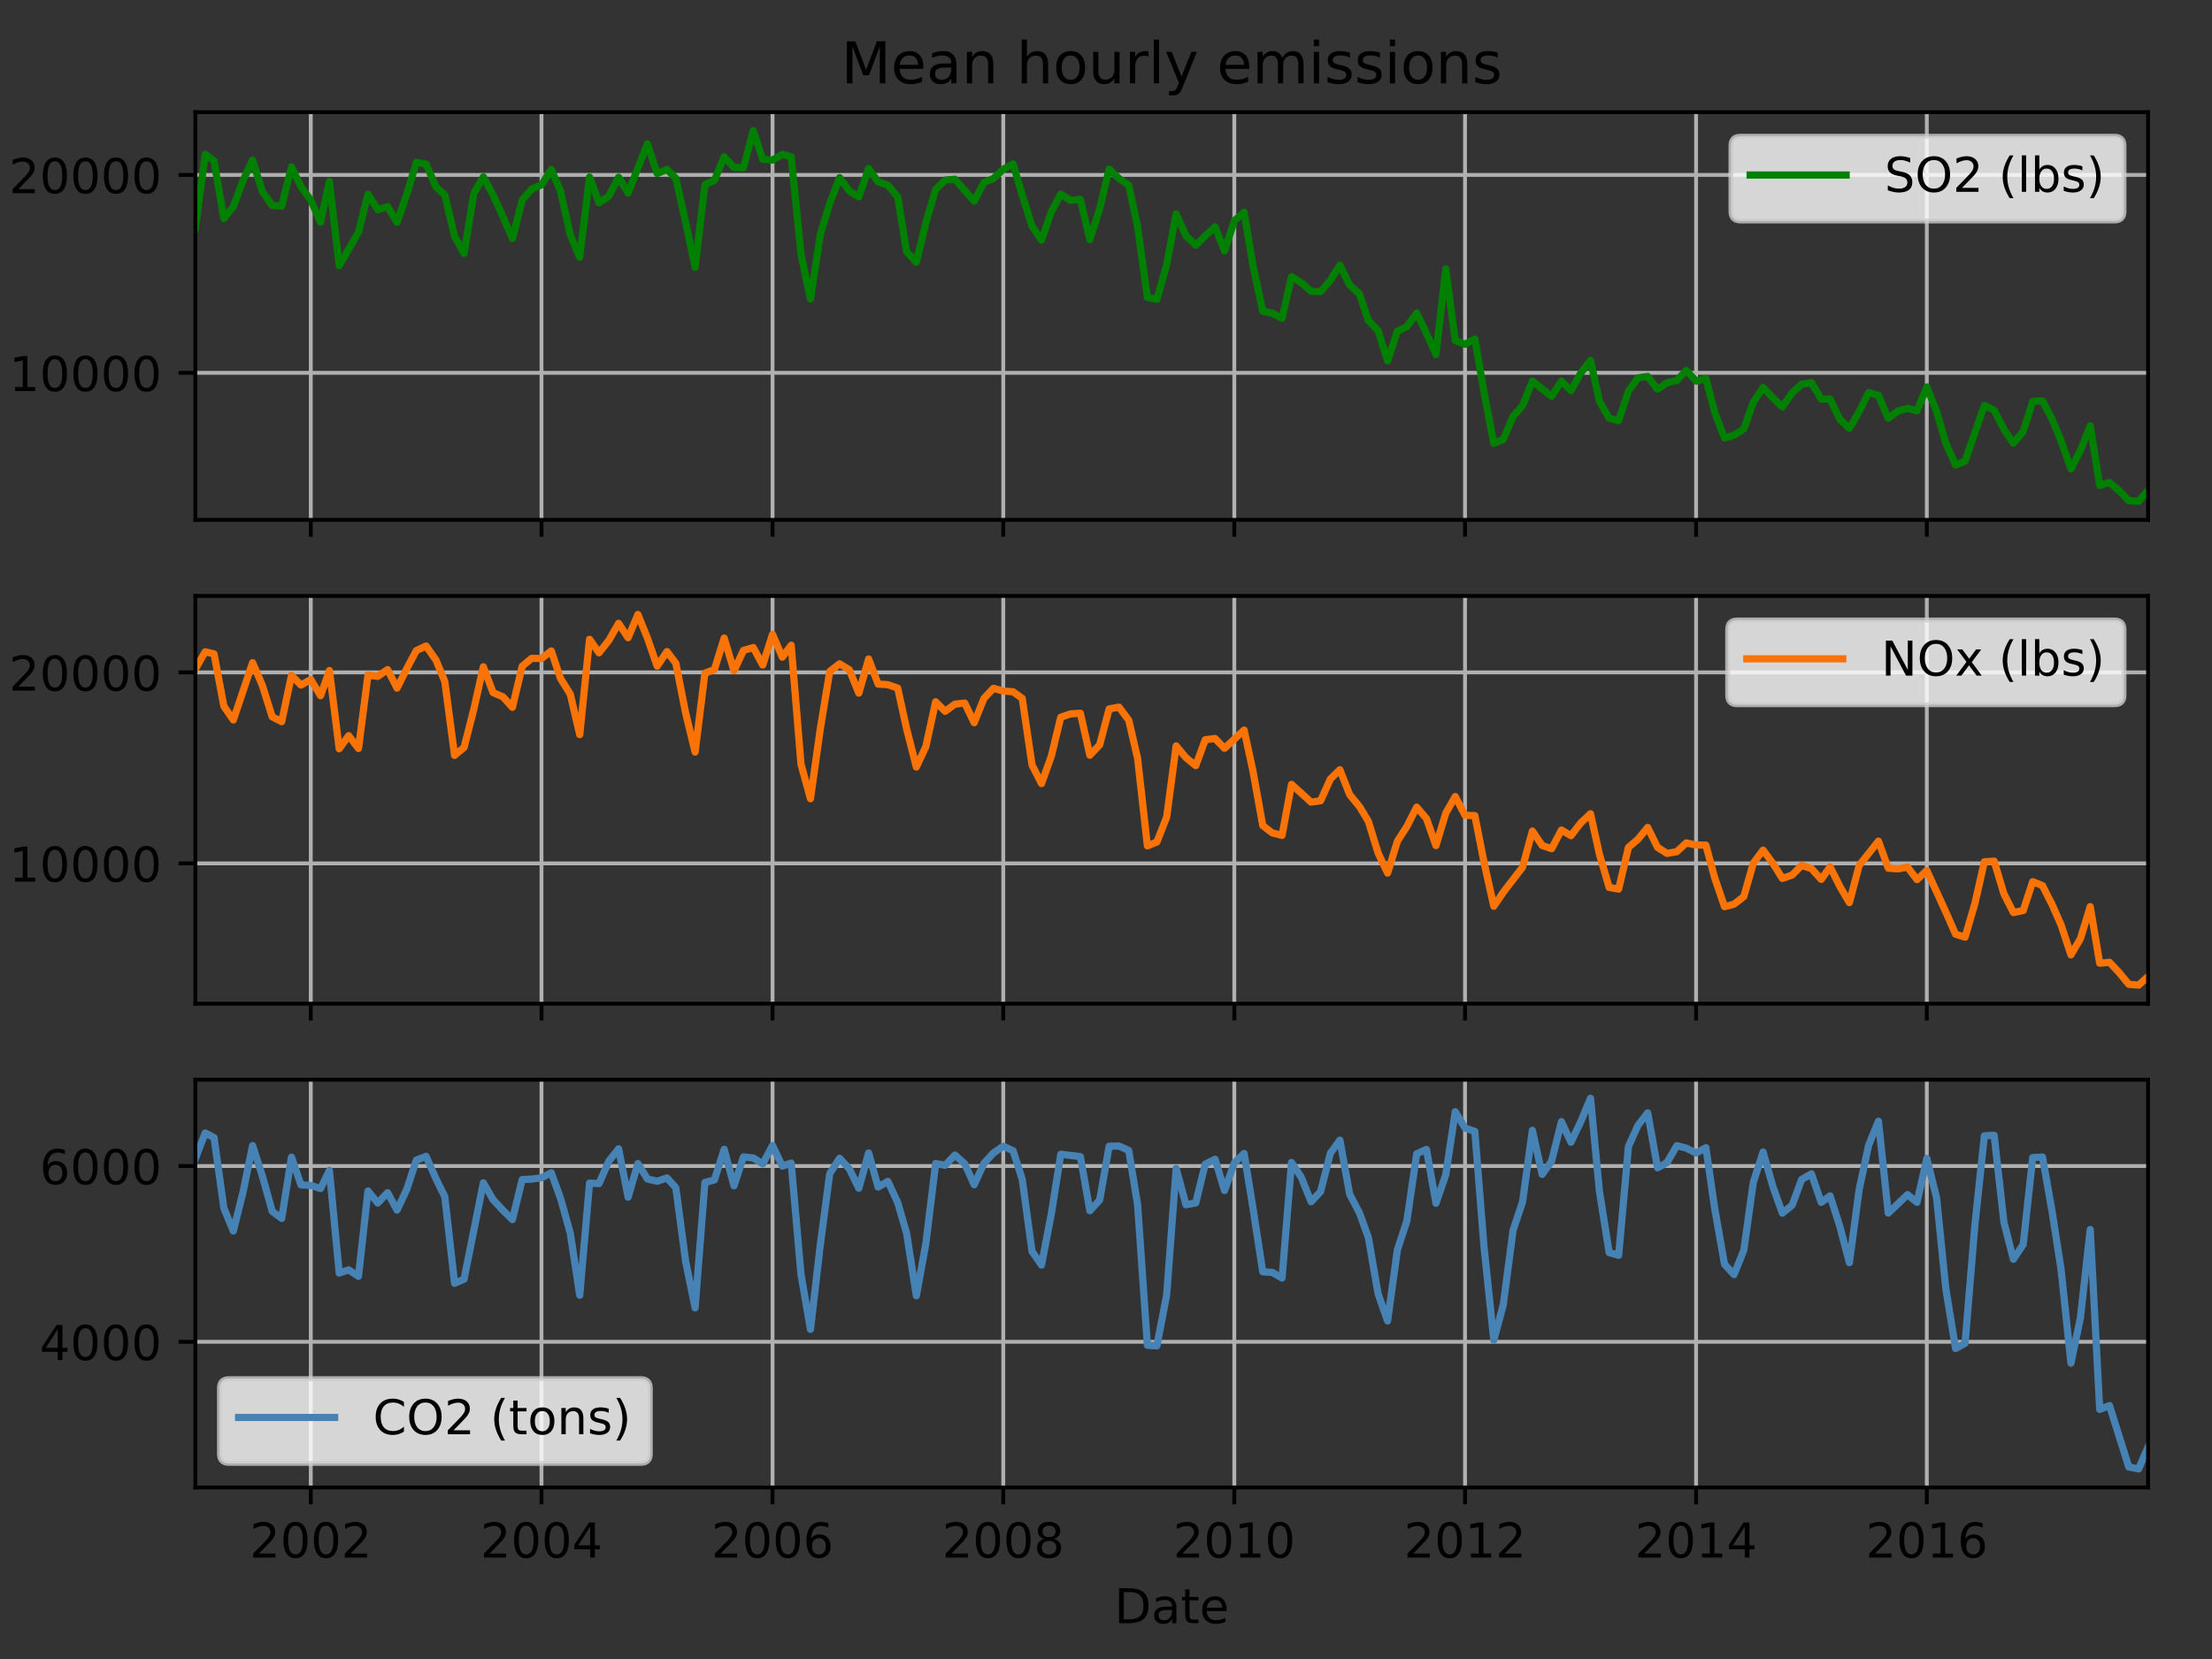 <?xml version="1.0" encoding="utf-8" standalone="no"?>
<!DOCTYPE svg PUBLIC "-//W3C//DTD SVG 1.1//EN"
  "http://www.w3.org/Graphics/SVG/1.1/DTD/svg11.dtd">
<!-- Created with matplotlib (http://matplotlib.org/) -->
<svg height="345.6pt" version="1.1" viewBox="0 0 460.8 345.6" width="460.8pt" xmlns="http://www.w3.org/2000/svg" xmlns:xlink="http://www.w3.org/1999/xlink">
 <rect x="0" y="0" width="460.8" height="345.6" fill="#333333" stroke="none"/>
 <defs>
  <style type="text/css">
*{stroke-linecap:butt;stroke-linejoin:round;}
  </style>
 </defs>
 <g id="figure_1">
  <g id="patch_1">
   <path d="M 0 345.6 
L 460.8 345.6 
L 460.8 0 
L 0 0 
z
" style="fill:none;"/>
  </g>
  <g id="axes_1">
   <g id="patch_2">
    <path d="M 40.705 108.305 
L 447.48 108.305 
L 447.48 23.365 
L 40.705 23.365 
z
" style="fill:none;"/>
   </g>
   <g id="matplotlib.axis_1">
    <g id="xtick_1">
     <g id="line2d_1">
      <path clip-path="url(#p5cbe524073)" d="M 64.738 108.305 
L 64.738 23.365 
" style="fill:none;stroke:#b0b0b0;stroke-linecap:square;stroke-width:0.8;"/>
     </g>
     <g id="line2d_2">
      <defs>
       <path d="M 0 0 
L 0 3.5 
" id="mc7b094de2f" style="stroke:#000000;stroke-width:0.8;"/>
      </defs>
      <g>
       <use style="stroke:#000000;stroke-width:0.8;" x="64.738" xlink:href="#mc7b094de2f" y="108.305"/>
      </g>
     </g>
    </g>
    <g id="xtick_2">
     <g id="line2d_3">
      <path clip-path="url(#p5cbe524073)" d="M 112.803 108.305 
L 112.803 23.365 
" style="fill:none;stroke:#b0b0b0;stroke-linecap:square;stroke-width:0.8;"/>
     </g>
     <g id="line2d_4">
      <g>
       <use style="stroke:#000000;stroke-width:0.8;" x="112.803" xlink:href="#mc7b094de2f" y="108.305"/>
      </g>
     </g>
    </g>
    <g id="xtick_3">
     <g id="line2d_5">
      <path clip-path="url(#p5cbe524073)" d="M 160.933 108.305 
L 160.933 23.365 
" style="fill:none;stroke:#b0b0b0;stroke-linecap:square;stroke-width:0.8;"/>
     </g>
     <g id="line2d_6">
      <g>
       <use style="stroke:#000000;stroke-width:0.8;" x="160.933" xlink:href="#mc7b094de2f" y="108.305"/>
      </g>
     </g>
    </g>
    <g id="xtick_4">
     <g id="line2d_7">
      <path clip-path="url(#p5cbe524073)" d="M 208.998 108.305 
L 208.998 23.365 
" style="fill:none;stroke:#b0b0b0;stroke-linecap:square;stroke-width:0.8;"/>
     </g>
     <g id="line2d_8">
      <g>
       <use style="stroke:#000000;stroke-width:0.8;" x="208.998" xlink:href="#mc7b094de2f" y="108.305"/>
      </g>
     </g>
    </g>
    <g id="xtick_5">
     <g id="line2d_9">
      <path clip-path="url(#p5cbe524073)" d="M 257.129 108.305 
L 257.129 23.365 
" style="fill:none;stroke:#b0b0b0;stroke-linecap:square;stroke-width:0.8;"/>
     </g>
     <g id="line2d_10">
      <g>
       <use style="stroke:#000000;stroke-width:0.8;" x="257.129" xlink:href="#mc7b094de2f" y="108.305"/>
      </g>
     </g>
    </g>
    <g id="xtick_6">
     <g id="line2d_11">
      <path clip-path="url(#p5cbe524073)" d="M 305.194 108.305 
L 305.194 23.365 
" style="fill:none;stroke:#b0b0b0;stroke-linecap:square;stroke-width:0.8;"/>
     </g>
     <g id="line2d_12">
      <g>
       <use style="stroke:#000000;stroke-width:0.8;" x="305.194" xlink:href="#mc7b094de2f" y="108.305"/>
      </g>
     </g>
    </g>
    <g id="xtick_7">
     <g id="line2d_13">
      <path clip-path="url(#p5cbe524073)" d="M 353.325 108.305 
L 353.325 23.365 
" style="fill:none;stroke:#b0b0b0;stroke-linecap:square;stroke-width:0.8;"/>
     </g>
     <g id="line2d_14">
      <g>
       <use style="stroke:#000000;stroke-width:0.8;" x="353.325" xlink:href="#mc7b094de2f" y="108.305"/>
      </g>
     </g>
    </g>
    <g id="xtick_8">
     <g id="line2d_15">
      <path clip-path="url(#p5cbe524073)" d="M 401.39 108.305 
L 401.39 23.365 
" style="fill:none;stroke:#b0b0b0;stroke-linecap:square;stroke-width:0.8;"/>
     </g>
     <g id="line2d_16">
      <g>
       <use style="stroke:#000000;stroke-width:0.8;" x="401.39" xlink:href="#mc7b094de2f" y="108.305"/>
      </g>
     </g>
    </g>
   </g>
   <g id="matplotlib.axis_2">
    <g id="ytick_1">
     <g id="line2d_17">
      <path clip-path="url(#p5cbe524073)" d="M 40.705 77.665 
L 447.48 77.665 
" style="fill:none;stroke:#b0b0b0;stroke-linecap:square;stroke-width:0.8;"/>
     </g>
     <g id="line2d_18">
      <defs>
       <path d="M 0 0 
L -3.5 0 
" id="mb730c89a25" style="stroke:#000000;stroke-width:0.8;"/>
      </defs>
      <g>
       <use style="stroke:#000000;stroke-width:0.8;" x="40.705" xlink:href="#mb730c89a25" y="77.665"/>
      </g>
     </g>
     <g id="text_1">
      <!-- 10000 -->
      <defs>
       <path d="M 12.406 8.297 
L 28.516 8.297 
L 28.516 63.922 
L 10.984 60.406 
L 10.984 69.391 
L 28.422 72.906 
L 38.281 72.906 
L 38.281 8.297 
L 54.391 8.297 
L 54.391 0 
L 12.406 0 
z
" id="DejaVuSans-31"/>
       <path d="M 31.781 66.406 
Q 24.172 66.406 20.328 58.906 
Q 16.5 51.422 16.5 36.375 
Q 16.5 21.391 20.328 13.891 
Q 24.172 6.391 31.781 6.391 
Q 39.453 6.391 43.281 13.891 
Q 47.125 21.391 47.125 36.375 
Q 47.125 51.422 43.281 58.906 
Q 39.453 66.406 31.781 66.406 
z
M 31.781 74.219 
Q 44.047 74.219 50.516 64.516 
Q 56.984 54.828 56.984 36.375 
Q 56.984 17.969 50.516 8.266 
Q 44.047 -1.422 31.781 -1.422 
Q 19.531 -1.422 13.062 8.266 
Q 6.594 17.969 6.594 36.375 
Q 6.594 54.828 13.062 64.516 
Q 19.531 74.219 31.781 74.219 
z
" id="DejaVuSans-30"/>
      </defs>
      <g transform="translate(1.893 81.464)scale(0.1 -0.1)">
       <use xlink:href="#DejaVuSans-31"/>
       <use x="63.623" xlink:href="#DejaVuSans-30"/>
       <use x="127.246" xlink:href="#DejaVuSans-30"/>
       <use x="190.869" xlink:href="#DejaVuSans-30"/>
       <use x="254.492" xlink:href="#DejaVuSans-30"/>
      </g>
     </g>
    </g>
    <g id="ytick_2">
     <g id="line2d_19">
      <path clip-path="url(#p5cbe524073)" d="M 40.705 36.439 
L 447.48 36.439 
" style="fill:none;stroke:#b0b0b0;stroke-linecap:square;stroke-width:0.8;"/>
     </g>
     <g id="line2d_20">
      <g>
       <use style="stroke:#000000;stroke-width:0.8;" x="40.705" xlink:href="#mb730c89a25" y="36.439"/>
      </g>
     </g>
     <g id="text_2">
      <!-- 20000 -->
      <defs>
       <path d="M 19.188 8.297 
L 53.609 8.297 
L 53.609 0 
L 7.328 0 
L 7.328 8.297 
Q 12.938 14.109 22.625 23.891 
Q 32.328 33.688 34.812 36.531 
Q 39.547 41.844 41.422 45.531 
Q 43.312 49.219 43.312 52.781 
Q 43.312 58.594 39.234 62.25 
Q 35.156 65.922 28.609 65.922 
Q 23.969 65.922 18.812 64.312 
Q 13.672 62.703 7.812 59.422 
L 7.812 69.391 
Q 13.766 71.781 18.938 73 
Q 24.125 74.219 28.422 74.219 
Q 39.75 74.219 46.484 68.547 
Q 53.219 62.891 53.219 53.422 
Q 53.219 48.922 51.531 44.891 
Q 49.859 40.875 45.406 35.406 
Q 44.188 33.984 37.641 27.219 
Q 31.109 20.453 19.188 8.297 
z
" id="DejaVuSans-32"/>
      </defs>
      <g transform="translate(1.893 40.238)scale(0.1 -0.1)">
       <use xlink:href="#DejaVuSans-32"/>
       <use x="63.623" xlink:href="#DejaVuSans-30"/>
       <use x="127.246" xlink:href="#DejaVuSans-30"/>
       <use x="190.869" xlink:href="#DejaVuSans-30"/>
       <use x="254.492" xlink:href="#DejaVuSans-30"/>
      </g>
     </g>
    </g>
   </g>
   <g id="line2d_21">
    <path clip-path="url(#p5cbe524073)" d="M 40.705 47.534 
L 42.746 32.127 
L 44.59 33.53 
L 46.631 45.536 
L 48.606 43.041 
L 50.647 37.55 
L 52.622 33.359 
L 54.664 39.911 
L 56.705 42.812 
L 58.68 42.947 
L 60.721 34.732 
L 62.696 38.888 
L 64.738 41.685 
L 66.779 46.287 
L 68.622 37.806 
L 70.663 55.344 
L 74.68 48.357 
L 76.655 40.456 
L 78.696 43.691 
L 80.737 43.034 
L 82.713 46.34 
L 84.754 40.439 
L 86.729 33.813 
L 88.77 34.187 
L 90.811 38.919 
L 92.655 40.597 
L 94.696 49.223 
L 96.671 52.809 
L 98.712 40.28 
L 100.688 36.837 
L 102.729 40.656 
L 104.77 45.115 
L 106.745 49.699 
L 108.786 41.669 
L 110.761 39.381 
L 112.803 38.508 
L 114.844 35.286 
L 116.753 39.778 
L 118.794 48.866 
L 120.769 53.612 
L 122.811 36.882 
L 124.786 42.234 
L 126.827 40.879 
L 128.868 36.923 
L 130.843 40.208 
L 134.86 29.959 
L 136.901 36.14 
L 138.942 35.281 
L 140.786 37.136 
L 142.827 46.249 
L 144.802 55.667 
L 146.843 38.466 
L 148.818 37.574 
L 150.86 32.653 
L 152.901 34.865 
L 154.876 34.935 
L 156.917 27.226 
L 158.892 33.175 
L 160.933 33.346 
L 162.975 32.154 
L 164.818 32.654 
L 166.859 52.899 
L 168.835 62.284 
L 170.876 48.877 
L 172.851 42.391 
L 174.892 37.003 
L 176.933 39.789 
L 178.908 41.028 
L 180.95 35.1 
L 182.925 37.887 
L 184.966 38.573 
L 187.007 41.006 
L 188.851 52.39 
L 190.892 54.654 
L 192.867 46.446 
L 194.908 39.464 
L 196.883 37.515 
L 198.925 37.352 
L 202.941 41.917 
L 204.982 38.011 
L 206.957 37.183 
L 208.998 35.254 
L 211.04 34.141 
L 212.949 40.644 
L 214.99 47.108 
L 216.965 50.024 
L 219.007 44.126 
L 220.982 40.44 
L 223.023 41.739 
L 225.064 41.527 
L 227.039 49.926 
L 229.08 43.473 
L 231.056 35.199 
L 233.097 37.185 
L 235.138 38.576 
L 236.982 47.214 
L 239.023 61.961 
L 240.998 62.356 
L 243.039 55.148 
L 245.014 44.543 
L 247.055 49.145 
L 249.097 51.081 
L 251.072 49.12 
L 253.113 47.261 
L 255.088 52.272 
L 257.129 46.008 
L 259.17 44.19 
L 261.014 55.295 
L 263.055 64.817 
L 265.03 65.242 
L 267.072 66.312 
L 269.047 57.637 
L 271.088 58.918 
L 273.129 60.67 
L 275.104 60.755 
L 277.145 58.394 
L 279.121 55.242 
L 281.162 59.383 
L 283.203 61.245 
L 285.047 66.715 
L 287.088 68.9 
L 289.063 75.171 
L 291.104 68.986 
L 293.079 68.025 
L 295.12 65.223 
L 297.162 69.425 
L 299.137 73.851 
L 301.178 56.006 
L 303.153 70.948 
L 305.194 71.722 
L 307.235 70.612 
L 309.145 81.669 
L 311.186 92.359 
L 313.161 91.564 
L 315.202 86.723 
L 317.178 84.511 
L 319.219 79.398 
L 323.235 82.561 
L 325.276 79.387 
L 327.252 81.38 
L 329.293 77.74 
L 331.334 75.061 
L 333.177 83.555 
L 335.219 87.104 
L 337.194 87.656 
L 339.235 81.443 
L 341.21 78.724 
L 343.251 78.429 
L 345.292 81.087 
L 347.268 79.736 
L 349.309 79.264 
L 351.284 77.152 
L 353.325 79.393 
L 355.366 78.818 
L 357.21 85.894 
L 359.251 91.257 
L 361.226 90.666 
L 363.267 89.359 
L 365.243 83.776 
L 367.284 80.722 
L 369.325 82.885 
L 371.3 84.769 
L 373.341 81.819 
L 375.317 80.038 
L 377.358 79.706 
L 379.399 83.148 
L 381.242 83.115 
L 383.284 87.372 
L 385.259 89.235 
L 387.3 85.725 
L 389.275 81.767 
L 391.316 82.35 
L 393.357 87.149 
L 395.333 85.642 
L 397.374 85.068 
L 399.349 85.577 
L 401.39 80.601 
L 403.431 85.713 
L 405.341 92.277 
L 407.382 96.873 
L 409.357 96.053 
L 413.374 84.46 
L 415.415 85.457 
L 417.456 89.42 
L 419.431 92.33 
L 421.472 89.879 
L 423.447 83.613 
L 425.489 83.504 
L 427.53 87.405 
L 429.373 91.874 
L 431.414 97.7 
L 433.39 93.826 
L 435.431 88.692 
L 437.406 101.132 
L 439.447 100.511 
L 441.488 102.263 
L 443.464 104.302 
L 445.505 104.444 
L 447.48 102.121 
L 447.48 102.121 
" style="fill:none;stroke:#008000;stroke-linecap:square;stroke-width:1.5;"/>
   </g>
   <g id="patch_3">
    <path d="M 40.705 108.305 
L 40.705 23.365 
" style="fill:none;stroke:#000000;stroke-linecap:square;stroke-linejoin:miter;stroke-width:0.8;"/>
   </g>
   <g id="patch_4">
    <path d="M 447.48 108.305 
L 447.48 23.365 
" style="fill:none;stroke:#000000;stroke-linecap:square;stroke-linejoin:miter;stroke-width:0.8;"/>
   </g>
   <g id="patch_5">
    <path d="M 40.705 108.305 
L 447.48 108.305 
" style="fill:none;stroke:#000000;stroke-linecap:square;stroke-linejoin:miter;stroke-width:0.8;"/>
   </g>
   <g id="patch_6">
    <path d="M 40.705 23.365 
L 447.48 23.365 
" style="fill:none;stroke:#000000;stroke-linecap:square;stroke-linejoin:miter;stroke-width:0.8;"/>
   </g>
   <g id="text_3">
    <!-- Mean hourly emissions -->
    <defs>
     <path d="M 9.812 72.906 
L 24.516 72.906 
L 43.109 23.297 
L 61.812 72.906 
L 76.516 72.906 
L 76.516 0 
L 66.891 0 
L 66.891 64.016 
L 48.094 14.016 
L 38.188 14.016 
L 19.391 64.016 
L 19.391 0 
L 9.812 0 
z
" id="DejaVuSans-4d"/>
     <path d="M 56.203 29.594 
L 56.203 25.203 
L 14.891 25.203 
Q 15.484 15.922 20.484 11.062 
Q 25.484 6.203 34.422 6.203 
Q 39.594 6.203 44.453 7.469 
Q 49.312 8.734 54.109 11.281 
L 54.109 2.781 
Q 49.266 0.734 44.188 -0.344 
Q 39.109 -1.422 33.891 -1.422 
Q 20.797 -1.422 13.156 6.188 
Q 5.516 13.812 5.516 26.812 
Q 5.516 40.234 12.766 48.109 
Q 20.016 56 32.328 56 
Q 43.359 56 49.781 48.891 
Q 56.203 41.797 56.203 29.594 
z
M 47.219 32.234 
Q 47.125 39.594 43.094 43.984 
Q 39.062 48.391 32.422 48.391 
Q 24.906 48.391 20.391 44.141 
Q 15.875 39.891 15.188 32.172 
z
" id="DejaVuSans-65"/>
     <path d="M 34.281 27.484 
Q 23.391 27.484 19.188 25 
Q 14.984 22.516 14.984 16.5 
Q 14.984 11.719 18.141 8.906 
Q 21.297 6.109 26.703 6.109 
Q 34.188 6.109 38.703 11.406 
Q 43.219 16.703 43.219 25.484 
L 43.219 27.484 
z
M 52.203 31.203 
L 52.203 0 
L 43.219 0 
L 43.219 8.297 
Q 40.141 3.328 35.547 0.953 
Q 30.953 -1.422 24.312 -1.422 
Q 15.922 -1.422 10.953 3.297 
Q 6 8.016 6 15.922 
Q 6 25.141 12.172 29.828 
Q 18.359 34.516 30.609 34.516 
L 43.219 34.516 
L 43.219 35.406 
Q 43.219 41.609 39.141 45 
Q 35.062 48.391 27.688 48.391 
Q 23 48.391 18.547 47.266 
Q 14.109 46.141 10.016 43.891 
L 10.016 52.203 
Q 14.938 54.109 19.578 55.047 
Q 24.219 56 28.609 56 
Q 40.484 56 46.344 49.844 
Q 52.203 43.703 52.203 31.203 
z
" id="DejaVuSans-61"/>
     <path d="M 54.891 33.016 
L 54.891 0 
L 45.906 0 
L 45.906 32.719 
Q 45.906 40.484 42.875 44.328 
Q 39.844 48.188 33.797 48.188 
Q 26.516 48.188 22.312 43.547 
Q 18.109 38.922 18.109 30.906 
L 18.109 0 
L 9.078 0 
L 9.078 54.688 
L 18.109 54.688 
L 18.109 46.188 
Q 21.344 51.125 25.703 53.562 
Q 30.078 56 35.797 56 
Q 45.219 56 50.047 50.172 
Q 54.891 44.344 54.891 33.016 
z
" id="DejaVuSans-6e"/>
     <path id="DejaVuSans-20"/>
     <path d="M 54.891 33.016 
L 54.891 0 
L 45.906 0 
L 45.906 32.719 
Q 45.906 40.484 42.875 44.328 
Q 39.844 48.188 33.797 48.188 
Q 26.516 48.188 22.312 43.547 
Q 18.109 38.922 18.109 30.906 
L 18.109 0 
L 9.078 0 
L 9.078 75.984 
L 18.109 75.984 
L 18.109 46.188 
Q 21.344 51.125 25.703 53.562 
Q 30.078 56 35.797 56 
Q 45.219 56 50.047 50.172 
Q 54.891 44.344 54.891 33.016 
z
" id="DejaVuSans-68"/>
     <path d="M 30.609 48.391 
Q 23.391 48.391 19.188 42.75 
Q 14.984 37.109 14.984 27.297 
Q 14.984 17.484 19.156 11.844 
Q 23.344 6.203 30.609 6.203 
Q 37.797 6.203 41.984 11.859 
Q 46.188 17.531 46.188 27.297 
Q 46.188 37.016 41.984 42.703 
Q 37.797 48.391 30.609 48.391 
z
M 30.609 56 
Q 42.328 56 49.016 48.375 
Q 55.719 40.766 55.719 27.297 
Q 55.719 13.875 49.016 6.219 
Q 42.328 -1.422 30.609 -1.422 
Q 18.844 -1.422 12.172 6.219 
Q 5.516 13.875 5.516 27.297 
Q 5.516 40.766 12.172 48.375 
Q 18.844 56 30.609 56 
z
" id="DejaVuSans-6f"/>
     <path d="M 8.5 21.578 
L 8.5 54.688 
L 17.484 54.688 
L 17.484 21.922 
Q 17.484 14.156 20.5 10.266 
Q 23.531 6.391 29.594 6.391 
Q 36.859 6.391 41.078 11.031 
Q 45.312 15.672 45.312 23.688 
L 45.312 54.688 
L 54.297 54.688 
L 54.297 0 
L 45.312 0 
L 45.312 8.406 
Q 42.047 3.422 37.719 1 
Q 33.406 -1.422 27.688 -1.422 
Q 18.266 -1.422 13.375 4.438 
Q 8.5 10.297 8.5 21.578 
z
M 31.109 56 
z
" id="DejaVuSans-75"/>
     <path d="M 41.109 46.297 
Q 39.594 47.172 37.812 47.578 
Q 36.031 48 33.891 48 
Q 26.266 48 22.188 43.047 
Q 18.109 38.094 18.109 28.812 
L 18.109 0 
L 9.078 0 
L 9.078 54.688 
L 18.109 54.688 
L 18.109 46.188 
Q 20.953 51.172 25.484 53.578 
Q 30.031 56 36.531 56 
Q 37.453 56 38.578 55.875 
Q 39.703 55.766 41.062 55.516 
z
" id="DejaVuSans-72"/>
     <path d="M 9.422 75.984 
L 18.406 75.984 
L 18.406 0 
L 9.422 0 
z
" id="DejaVuSans-6c"/>
     <path d="M 32.172 -5.078 
Q 28.375 -14.844 24.75 -17.812 
Q 21.141 -20.797 15.094 -20.797 
L 7.906 -20.797 
L 7.906 -13.281 
L 13.188 -13.281 
Q 16.891 -13.281 18.938 -11.516 
Q 21 -9.766 23.484 -3.219 
L 25.094 0.875 
L 2.984 54.688 
L 12.5 54.688 
L 29.594 11.922 
L 46.688 54.688 
L 56.203 54.688 
z
" id="DejaVuSans-79"/>
     <path d="M 52 44.188 
Q 55.375 50.25 60.062 53.125 
Q 64.75 56 71.094 56 
Q 79.641 56 84.281 50.016 
Q 88.922 44.047 88.922 33.016 
L 88.922 0 
L 79.891 0 
L 79.891 32.719 
Q 79.891 40.578 77.094 44.375 
Q 74.312 48.188 68.609 48.188 
Q 61.625 48.188 57.562 43.547 
Q 53.516 38.922 53.516 30.906 
L 53.516 0 
L 44.484 0 
L 44.484 32.719 
Q 44.484 40.625 41.703 44.406 
Q 38.922 48.188 33.109 48.188 
Q 26.219 48.188 22.156 43.531 
Q 18.109 38.875 18.109 30.906 
L 18.109 0 
L 9.078 0 
L 9.078 54.688 
L 18.109 54.688 
L 18.109 46.188 
Q 21.188 51.219 25.484 53.609 
Q 29.781 56 35.688 56 
Q 41.656 56 45.828 52.969 
Q 50 49.953 52 44.188 
z
" id="DejaVuSans-6d"/>
     <path d="M 9.422 54.688 
L 18.406 54.688 
L 18.406 0 
L 9.422 0 
z
M 9.422 75.984 
L 18.406 75.984 
L 18.406 64.594 
L 9.422 64.594 
z
" id="DejaVuSans-69"/>
     <path d="M 44.281 53.078 
L 44.281 44.578 
Q 40.484 46.531 36.375 47.5 
Q 32.281 48.484 27.875 48.484 
Q 21.188 48.484 17.844 46.438 
Q 14.5 44.391 14.5 40.281 
Q 14.5 37.156 16.891 35.375 
Q 19.281 33.594 26.516 31.984 
L 29.594 31.297 
Q 39.156 29.25 43.188 25.516 
Q 47.219 21.781 47.219 15.094 
Q 47.219 7.469 41.188 3.016 
Q 35.156 -1.422 24.609 -1.422 
Q 20.219 -1.422 15.453 -0.562 
Q 10.688 0.297 5.422 2 
L 5.422 11.281 
Q 10.406 8.688 15.234 7.391 
Q 20.062 6.109 24.812 6.109 
Q 31.156 6.109 34.562 8.281 
Q 37.984 10.453 37.984 14.406 
Q 37.984 18.062 35.516 20.016 
Q 33.062 21.969 24.703 23.781 
L 21.578 24.516 
Q 13.234 26.266 9.516 29.906 
Q 5.812 33.547 5.812 39.891 
Q 5.812 47.609 11.281 51.797 
Q 16.75 56 26.812 56 
Q 31.781 56 36.172 55.266 
Q 40.578 54.547 44.281 53.078 
z
" id="DejaVuSans-73"/>
    </defs>
    <g transform="translate(175.249 17.365)scale(0.12 -0.12)">
     <use xlink:href="#DejaVuSans-4d"/>
     <use x="86.279" xlink:href="#DejaVuSans-65"/>
     <use x="147.803" xlink:href="#DejaVuSans-61"/>
     <use x="209.082" xlink:href="#DejaVuSans-6e"/>
     <use x="272.461" xlink:href="#DejaVuSans-20"/>
     <use x="304.248" xlink:href="#DejaVuSans-68"/>
     <use x="367.627" xlink:href="#DejaVuSans-6f"/>
     <use x="428.809" xlink:href="#DejaVuSans-75"/>
     <use x="492.188" xlink:href="#DejaVuSans-72"/>
     <use x="533.301" xlink:href="#DejaVuSans-6c"/>
     <use x="561.084" xlink:href="#DejaVuSans-79"/>
     <use x="620.264" xlink:href="#DejaVuSans-20"/>
     <use x="652.051" xlink:href="#DejaVuSans-65"/>
     <use x="713.574" xlink:href="#DejaVuSans-6d"/>
     <use x="810.986" xlink:href="#DejaVuSans-69"/>
     <use x="838.77" xlink:href="#DejaVuSans-73"/>
     <use x="890.869" xlink:href="#DejaVuSans-73"/>
     <use x="942.969" xlink:href="#DejaVuSans-69"/>
     <use x="970.752" xlink:href="#DejaVuSans-6f"/>
     <use x="1031.934" xlink:href="#DejaVuSans-6e"/>
     <use x="1095.312" xlink:href="#DejaVuSans-73"/>
    </g>
   </g>
   <g id="legend_1">
    <g id="patch_7">
     <path d="M 362.58 46.043 
L 440.48 46.043 
Q 442.48 46.043 442.48 44.043 
L 442.48 30.365 
Q 442.48 28.365 440.48 28.365 
L 362.58 28.365 
Q 360.58 28.365 360.58 30.365 
L 360.58 44.043 
Q 360.58 46.043 362.58 46.043 
z
" style="fill:#ffffff;opacity:0.8;stroke:#cccccc;stroke-linejoin:miter;"/>
    </g>
    <g id="line2d_22">
     <path d="M 364.58 36.463 
L 384.58 36.463 
" style="fill:none;stroke:#008000;stroke-linecap:square;stroke-width:1.5;"/>
    </g>
    <g id="line2d_23"/>
    <g id="text_4">
     <!-- SO2 (lbs) -->
     <defs>
      <path d="M 53.516 70.516 
L 53.516 60.891 
Q 47.906 63.578 42.922 64.891 
Q 37.938 66.219 33.297 66.219 
Q 25.25 66.219 20.875 63.094 
Q 16.5 59.969 16.5 54.203 
Q 16.5 49.359 19.406 46.891 
Q 22.312 44.438 30.422 42.922 
L 36.375 41.703 
Q 47.406 39.594 52.656 34.297 
Q 57.906 29 57.906 20.125 
Q 57.906 9.516 50.797 4.047 
Q 43.703 -1.422 29.984 -1.422 
Q 24.812 -1.422 18.969 -0.25 
Q 13.141 0.922 6.891 3.219 
L 6.891 13.375 
Q 12.891 10.016 18.656 8.297 
Q 24.422 6.594 29.984 6.594 
Q 38.422 6.594 43.016 9.906 
Q 47.609 13.234 47.609 19.391 
Q 47.609 24.75 44.312 27.781 
Q 41.016 30.812 33.5 32.328 
L 27.484 33.5 
Q 16.453 35.688 11.516 40.375 
Q 6.594 45.062 6.594 53.422 
Q 6.594 63.094 13.406 68.656 
Q 20.219 74.219 32.172 74.219 
Q 37.312 74.219 42.625 73.281 
Q 47.953 72.359 53.516 70.516 
z
" id="DejaVuSans-53"/>
      <path d="M 39.406 66.219 
Q 28.656 66.219 22.328 58.203 
Q 16.016 50.203 16.016 36.375 
Q 16.016 22.609 22.328 14.594 
Q 28.656 6.594 39.406 6.594 
Q 50.141 6.594 56.422 14.594 
Q 62.703 22.609 62.703 36.375 
Q 62.703 50.203 56.422 58.203 
Q 50.141 66.219 39.406 66.219 
z
M 39.406 74.219 
Q 54.734 74.219 63.906 63.938 
Q 73.094 53.656 73.094 36.375 
Q 73.094 19.141 63.906 8.859 
Q 54.734 -1.422 39.406 -1.422 
Q 24.031 -1.422 14.812 8.828 
Q 5.609 19.094 5.609 36.375 
Q 5.609 53.656 14.812 63.938 
Q 24.031 74.219 39.406 74.219 
z
" id="DejaVuSans-4f"/>
      <path d="M 31 75.875 
Q 24.469 64.656 21.281 53.656 
Q 18.109 42.672 18.109 31.391 
Q 18.109 20.125 21.312 9.062 
Q 24.516 -2 31 -13.188 
L 23.188 -13.188 
Q 15.875 -1.703 12.234 9.375 
Q 8.594 20.453 8.594 31.391 
Q 8.594 42.281 12.203 53.312 
Q 15.828 64.359 23.188 75.875 
z
" id="DejaVuSans-28"/>
      <path d="M 48.688 27.297 
Q 48.688 37.203 44.609 42.844 
Q 40.531 48.484 33.406 48.484 
Q 26.266 48.484 22.188 42.844 
Q 18.109 37.203 18.109 27.297 
Q 18.109 17.391 22.188 11.75 
Q 26.266 6.109 33.406 6.109 
Q 40.531 6.109 44.609 11.75 
Q 48.688 17.391 48.688 27.297 
z
M 18.109 46.391 
Q 20.953 51.266 25.266 53.625 
Q 29.594 56 35.594 56 
Q 45.562 56 51.781 48.094 
Q 58.016 40.188 58.016 27.297 
Q 58.016 14.406 51.781 6.484 
Q 45.562 -1.422 35.594 -1.422 
Q 29.594 -1.422 25.266 0.953 
Q 20.953 3.328 18.109 8.203 
L 18.109 0 
L 9.078 0 
L 9.078 75.984 
L 18.109 75.984 
z
" id="DejaVuSans-62"/>
      <path d="M 8.016 75.875 
L 15.828 75.875 
Q 23.141 64.359 26.781 53.312 
Q 30.422 42.281 30.422 31.391 
Q 30.422 20.453 26.781 9.375 
Q 23.141 -1.703 15.828 -13.188 
L 8.016 -13.188 
Q 14.5 -2 17.703 9.062 
Q 20.906 20.125 20.906 31.391 
Q 20.906 42.672 17.703 53.656 
Q 14.5 64.656 8.016 75.875 
z
" id="DejaVuSans-29"/>
     </defs>
     <g transform="translate(392.58 39.963)scale(0.1 -0.1)">
      <use xlink:href="#DejaVuSans-53"/>
      <use x="63.477" xlink:href="#DejaVuSans-4f"/>
      <use x="142.188" xlink:href="#DejaVuSans-32"/>
      <use x="205.811" xlink:href="#DejaVuSans-20"/>
      <use x="237.598" xlink:href="#DejaVuSans-28"/>
      <use x="276.611" xlink:href="#DejaVuSans-6c"/>
      <use x="304.395" xlink:href="#DejaVuSans-62"/>
      <use x="367.871" xlink:href="#DejaVuSans-73"/>
      <use x="419.971" xlink:href="#DejaVuSans-29"/>
     </g>
    </g>
   </g>
  </g>
  <g id="axes_2">
   <g id="patch_8">
    <path d="M 40.705 209.084 
L 447.48 209.084 
L 447.48 124.145 
L 40.705 124.145 
z
" style="fill:none;"/>
   </g>
   <g id="matplotlib.axis_3">
    <g id="xtick_9">
     <g id="line2d_24">
      <path clip-path="url(#p549e7da3d4)" d="M 64.738 209.084 
L 64.738 124.145 
" style="fill:none;stroke:#b0b0b0;stroke-linecap:square;stroke-width:0.8;"/>
     </g>
     <g id="line2d_25">
      <g>
       <use style="stroke:#000000;stroke-width:0.8;" x="64.738" xlink:href="#mc7b094de2f" y="209.084"/>
      </g>
     </g>
    </g>
    <g id="xtick_10">
     <g id="line2d_26">
      <path clip-path="url(#p549e7da3d4)" d="M 112.803 209.084 
L 112.803 124.145 
" style="fill:none;stroke:#b0b0b0;stroke-linecap:square;stroke-width:0.8;"/>
     </g>
     <g id="line2d_27">
      <g>
       <use style="stroke:#000000;stroke-width:0.8;" x="112.803" xlink:href="#mc7b094de2f" y="209.084"/>
      </g>
     </g>
    </g>
    <g id="xtick_11">
     <g id="line2d_28">
      <path clip-path="url(#p549e7da3d4)" d="M 160.933 209.084 
L 160.933 124.145 
" style="fill:none;stroke:#b0b0b0;stroke-linecap:square;stroke-width:0.8;"/>
     </g>
     <g id="line2d_29">
      <g>
       <use style="stroke:#000000;stroke-width:0.8;" x="160.933" xlink:href="#mc7b094de2f" y="209.084"/>
      </g>
     </g>
    </g>
    <g id="xtick_12">
     <g id="line2d_30">
      <path clip-path="url(#p549e7da3d4)" d="M 208.998 209.084 
L 208.998 124.145 
" style="fill:none;stroke:#b0b0b0;stroke-linecap:square;stroke-width:0.8;"/>
     </g>
     <g id="line2d_31">
      <g>
       <use style="stroke:#000000;stroke-width:0.8;" x="208.998" xlink:href="#mc7b094de2f" y="209.084"/>
      </g>
     </g>
    </g>
    <g id="xtick_13">
     <g id="line2d_32">
      <path clip-path="url(#p549e7da3d4)" d="M 257.129 209.084 
L 257.129 124.145 
" style="fill:none;stroke:#b0b0b0;stroke-linecap:square;stroke-width:0.8;"/>
     </g>
     <g id="line2d_33">
      <g>
       <use style="stroke:#000000;stroke-width:0.8;" x="257.129" xlink:href="#mc7b094de2f" y="209.084"/>
      </g>
     </g>
    </g>
    <g id="xtick_14">
     <g id="line2d_34">
      <path clip-path="url(#p549e7da3d4)" d="M 305.194 209.084 
L 305.194 124.145 
" style="fill:none;stroke:#b0b0b0;stroke-linecap:square;stroke-width:0.8;"/>
     </g>
     <g id="line2d_35">
      <g>
       <use style="stroke:#000000;stroke-width:0.8;" x="305.194" xlink:href="#mc7b094de2f" y="209.084"/>
      </g>
     </g>
    </g>
    <g id="xtick_15">
     <g id="line2d_36">
      <path clip-path="url(#p549e7da3d4)" d="M 353.325 209.084 
L 353.325 124.145 
" style="fill:none;stroke:#b0b0b0;stroke-linecap:square;stroke-width:0.8;"/>
     </g>
     <g id="line2d_37">
      <g>
       <use style="stroke:#000000;stroke-width:0.8;" x="353.325" xlink:href="#mc7b094de2f" y="209.084"/>
      </g>
     </g>
    </g>
    <g id="xtick_16">
     <g id="line2d_38">
      <path clip-path="url(#p549e7da3d4)" d="M 401.39 209.084 
L 401.39 124.145 
" style="fill:none;stroke:#b0b0b0;stroke-linecap:square;stroke-width:0.8;"/>
     </g>
     <g id="line2d_39">
      <g>
       <use style="stroke:#000000;stroke-width:0.8;" x="401.39" xlink:href="#mc7b094de2f" y="209.084"/>
      </g>
     </g>
    </g>
   </g>
   <g id="matplotlib.axis_4">
    <g id="ytick_3">
     <g id="line2d_40">
      <path clip-path="url(#p549e7da3d4)" d="M 40.705 179.86 
L 447.48 179.86 
" style="fill:none;stroke:#b0b0b0;stroke-linecap:square;stroke-width:0.8;"/>
     </g>
     <g id="line2d_41">
      <g>
       <use style="stroke:#000000;stroke-width:0.8;" x="40.705" xlink:href="#mb730c89a25" y="179.86"/>
      </g>
     </g>
     <g id="text_5">
      <!-- 10000 -->
      <g transform="translate(1.893 183.659)scale(0.1 -0.1)">
       <use xlink:href="#DejaVuSans-31"/>
       <use x="63.623" xlink:href="#DejaVuSans-30"/>
       <use x="127.246" xlink:href="#DejaVuSans-30"/>
       <use x="190.869" xlink:href="#DejaVuSans-30"/>
       <use x="254.492" xlink:href="#DejaVuSans-30"/>
      </g>
     </g>
    </g>
    <g id="ytick_4">
     <g id="line2d_42">
      <path clip-path="url(#p549e7da3d4)" d="M 40.705 140.071 
L 447.48 140.071 
" style="fill:none;stroke:#b0b0b0;stroke-linecap:square;stroke-width:0.8;"/>
     </g>
     <g id="line2d_43">
      <g>
       <use style="stroke:#000000;stroke-width:0.8;" x="40.705" xlink:href="#mb730c89a25" y="140.071"/>
      </g>
     </g>
     <g id="text_6">
      <!-- 20000 -->
      <g transform="translate(1.893 143.87)scale(0.1 -0.1)">
       <use xlink:href="#DejaVuSans-32"/>
       <use x="63.623" xlink:href="#DejaVuSans-30"/>
       <use x="127.246" xlink:href="#DejaVuSans-30"/>
       <use x="190.869" xlink:href="#DejaVuSans-30"/>
       <use x="254.492" xlink:href="#DejaVuSans-30"/>
      </g>
     </g>
    </g>
   </g>
   <g id="line2d_44">
    <path clip-path="url(#p549e7da3d4)" d="M 40.705 139.367 
L 42.746 135.782 
L 44.59 136.223 
L 46.631 147.106 
L 48.606 149.987 
L 52.622 138.044 
L 54.664 142.817 
L 56.705 149.326 
L 58.68 150.333 
L 60.721 140.701 
L 62.696 142.701 
L 64.738 141.56 
L 66.779 144.933 
L 68.622 139.692 
L 70.663 155.984 
L 72.639 153.252 
L 74.68 155.926 
L 76.655 140.641 
L 78.696 140.896 
L 80.737 139.488 
L 82.713 143.349 
L 84.754 139.249 
L 86.729 135.536 
L 88.77 134.572 
L 90.811 137.484 
L 92.655 141.938 
L 94.696 157.359 
L 96.671 155.713 
L 98.712 147.711 
L 100.688 138.9 
L 102.729 144.293 
L 104.77 145.166 
L 106.745 147.352 
L 108.786 138.786 
L 110.761 137.136 
L 112.803 137.184 
L 114.844 135.602 
L 116.753 141.312 
L 118.794 144.598 
L 120.769 153.039 
L 122.811 133.172 
L 124.786 135.998 
L 126.827 133.408 
L 128.868 129.846 
L 130.843 132.851 
L 132.885 128.005 
L 134.86 132.887 
L 136.901 138.764 
L 138.942 135.74 
L 140.786 138.155 
L 142.827 148.492 
L 144.802 156.663 
L 146.843 140.237 
L 148.818 139.484 
L 150.86 132.919 
L 152.901 139.741 
L 154.876 135.497 
L 156.917 134.898 
L 158.892 138.54 
L 160.933 132.147 
L 162.975 136.899 
L 164.818 134.415 
L 166.859 159.178 
L 168.835 166.389 
L 170.876 151.858 
L 172.851 139.871 
L 174.892 138.287 
L 176.933 139.53 
L 178.908 144.39 
L 180.95 137.271 
L 182.925 142.505 
L 184.966 142.638 
L 187.007 143.342 
L 188.851 151.775 
L 190.892 159.786 
L 192.867 155.539 
L 194.908 146.205 
L 196.883 148.176 
L 198.925 146.693 
L 200.966 146.457 
L 202.941 150.56 
L 204.982 145.478 
L 206.957 143.385 
L 208.998 143.961 
L 211.04 144.104 
L 212.949 145.485 
L 214.99 159.356 
L 216.965 163.235 
L 219.007 157.519 
L 220.982 149.411 
L 223.023 148.711 
L 225.064 148.585 
L 227.039 157.335 
L 229.08 155.155 
L 231.056 147.686 
L 233.097 147.303 
L 235.138 150.023 
L 236.982 157.995 
L 239.023 176.21 
L 240.998 175.403 
L 243.039 170.206 
L 245.014 155.38 
L 247.055 157.836 
L 249.097 159.495 
L 251.072 154.108 
L 253.113 153.84 
L 255.088 155.893 
L 259.17 152.085 
L 261.014 160.616 
L 263.055 171.982 
L 265.03 173.507 
L 267.072 174.023 
L 269.047 163.397 
L 273.129 167.097 
L 275.104 166.814 
L 277.145 162.279 
L 279.121 160.348 
L 281.162 165.537 
L 283.203 168.016 
L 285.047 171.087 
L 287.088 177.699 
L 289.063 181.879 
L 291.104 175.236 
L 293.079 172.175 
L 295.12 168.14 
L 297.162 170.533 
L 299.137 176.152 
L 301.178 169.41 
L 303.153 165.93 
L 305.194 169.852 
L 307.235 169.898 
L 309.145 179.617 
L 311.186 188.797 
L 313.161 185.874 
L 317.178 180.657 
L 319.219 173.123 
L 321.26 176.132 
L 323.235 176.795 
L 325.276 172.911 
L 327.252 174.089 
L 329.293 171.44 
L 331.334 169.522 
L 333.177 177.914 
L 335.219 184.868 
L 337.194 185.216 
L 339.235 176.529 
L 341.21 174.848 
L 343.251 172.375 
L 345.292 176.518 
L 347.268 177.78 
L 349.309 177.42 
L 351.284 175.589 
L 353.325 176.033 
L 355.366 176.057 
L 357.21 182.886 
L 359.251 188.882 
L 361.226 188.366 
L 363.267 186.773 
L 365.243 179.816 
L 367.284 177.107 
L 369.325 179.847 
L 371.3 182.991 
L 373.341 182.287 
L 375.317 180.28 
L 377.358 180.946 
L 379.399 183.195 
L 381.242 180.574 
L 383.284 184.669 
L 385.259 188.037 
L 387.3 180.281 
L 391.316 175.22 
L 393.357 180.857 
L 395.333 181.006 
L 397.374 180.637 
L 399.349 183.241 
L 401.39 181.336 
L 405.341 189.97 
L 407.382 194.609 
L 409.357 195.233 
L 411.398 188.255 
L 413.374 179.528 
L 415.415 179.388 
L 417.456 186.213 
L 419.431 190.104 
L 421.472 189.683 
L 423.447 183.668 
L 425.489 184.478 
L 427.53 188.529 
L 429.373 192.715 
L 431.414 198.909 
L 433.39 195.536 
L 435.431 188.864 
L 437.406 200.656 
L 439.447 200.465 
L 441.488 202.64 
L 443.464 205.046 
L 445.505 205.223 
L 447.48 203.439 
L 447.48 203.439 
" style="fill:none;stroke:#f97306;stroke-linecap:square;stroke-width:1.5;"/>
   </g>
   <g id="patch_9">
    <path d="M 40.705 209.084 
L 40.705 124.145 
" style="fill:none;stroke:#000000;stroke-linecap:square;stroke-linejoin:miter;stroke-width:0.8;"/>
   </g>
   <g id="patch_10">
    <path d="M 447.48 209.084 
L 447.48 124.145 
" style="fill:none;stroke:#000000;stroke-linecap:square;stroke-linejoin:miter;stroke-width:0.8;"/>
   </g>
   <g id="patch_11">
    <path d="M 40.705 209.084 
L 447.48 209.084 
" style="fill:none;stroke:#000000;stroke-linecap:square;stroke-linejoin:miter;stroke-width:0.8;"/>
   </g>
   <g id="patch_12">
    <path d="M 40.705 124.145 
L 447.48 124.145 
" style="fill:none;stroke:#000000;stroke-linecap:square;stroke-linejoin:miter;stroke-width:0.8;"/>
   </g>
   <g id="legend_2">
    <g id="patch_13">
     <path d="M 361.891 146.823 
L 440.48 146.823 
Q 442.48 146.823 442.48 144.823 
L 442.48 131.145 
Q 442.48 129.145 440.48 129.145 
L 361.891 129.145 
Q 359.891 129.145 359.891 131.145 
L 359.891 144.823 
Q 359.891 146.823 361.891 146.823 
z
" style="fill:#ffffff;opacity:0.8;stroke:#cccccc;stroke-linejoin:miter;"/>
    </g>
    <g id="line2d_45">
     <path d="M 363.891 137.243 
L 383.891 137.243 
" style="fill:none;stroke:#f97306;stroke-linecap:square;stroke-width:1.5;"/>
    </g>
    <g id="line2d_46"/>
    <g id="text_7">
     <!-- NOx (lbs) -->
     <defs>
      <path d="M 9.812 72.906 
L 23.094 72.906 
L 55.422 11.922 
L 55.422 72.906 
L 64.984 72.906 
L 64.984 0 
L 51.703 0 
L 19.391 60.984 
L 19.391 0 
L 9.812 0 
z
" id="DejaVuSans-4e"/>
      <path d="M 54.891 54.688 
L 35.109 28.078 
L 55.906 0 
L 45.312 0 
L 29.391 21.484 
L 13.484 0 
L 2.875 0 
L 24.125 28.609 
L 4.688 54.688 
L 15.281 54.688 
L 29.781 35.203 
L 44.281 54.688 
z
" id="DejaVuSans-78"/>
     </defs>
     <g transform="translate(391.891 140.743)scale(0.1 -0.1)">
      <use xlink:href="#DejaVuSans-4e"/>
      <use x="74.805" xlink:href="#DejaVuSans-4f"/>
      <use x="153.516" xlink:href="#DejaVuSans-78"/>
      <use x="212.695" xlink:href="#DejaVuSans-20"/>
      <use x="244.482" xlink:href="#DejaVuSans-28"/>
      <use x="283.496" xlink:href="#DejaVuSans-6c"/>
      <use x="311.279" xlink:href="#DejaVuSans-62"/>
      <use x="374.756" xlink:href="#DejaVuSans-73"/>
      <use x="426.855" xlink:href="#DejaVuSans-29"/>
     </g>
    </g>
   </g>
  </g>
  <g id="axes_3">
   <g id="patch_14">
    <path d="M 40.705 309.863 
L 447.48 309.863 
L 447.48 224.924 
L 40.705 224.924 
z
" style="fill:none;"/>
   </g>
   <g id="matplotlib.axis_5">
    <g id="xtick_17">
     <g id="line2d_47">
      <path clip-path="url(#pbf684830e7)" d="M 64.738 309.863 
L 64.738 224.924 
" style="fill:none;stroke:#b0b0b0;stroke-linecap:square;stroke-width:0.8;"/>
     </g>
     <g id="line2d_48">
      <g>
       <use style="stroke:#000000;stroke-width:0.8;" x="64.738" xlink:href="#mc7b094de2f" y="309.863"/>
      </g>
     </g>
     <g id="text_8">
      <!-- 2002 -->
      <g transform="translate(52.013 324.462)scale(0.1 -0.1)">
       <use xlink:href="#DejaVuSans-32"/>
       <use x="63.623" xlink:href="#DejaVuSans-30"/>
       <use x="127.246" xlink:href="#DejaVuSans-30"/>
       <use x="190.869" xlink:href="#DejaVuSans-32"/>
      </g>
     </g>
    </g>
    <g id="xtick_18">
     <g id="line2d_49">
      <path clip-path="url(#pbf684830e7)" d="M 112.803 309.863 
L 112.803 224.924 
" style="fill:none;stroke:#b0b0b0;stroke-linecap:square;stroke-width:0.8;"/>
     </g>
     <g id="line2d_50">
      <g>
       <use style="stroke:#000000;stroke-width:0.8;" x="112.803" xlink:href="#mc7b094de2f" y="309.863"/>
      </g>
     </g>
     <g id="text_9">
      <!-- 2004 -->
      <defs>
       <path d="M 37.797 64.312 
L 12.891 25.391 
L 37.797 25.391 
z
M 35.203 72.906 
L 47.609 72.906 
L 47.609 25.391 
L 58.016 25.391 
L 58.016 17.188 
L 47.609 17.188 
L 47.609 0 
L 37.797 0 
L 37.797 17.188 
L 4.891 17.188 
L 4.891 26.703 
z
" id="DejaVuSans-34"/>
      </defs>
      <g transform="translate(100.078 324.462)scale(0.1 -0.1)">
       <use xlink:href="#DejaVuSans-32"/>
       <use x="63.623" xlink:href="#DejaVuSans-30"/>
       <use x="127.246" xlink:href="#DejaVuSans-30"/>
       <use x="190.869" xlink:href="#DejaVuSans-34"/>
      </g>
     </g>
    </g>
    <g id="xtick_19">
     <g id="line2d_51">
      <path clip-path="url(#pbf684830e7)" d="M 160.933 309.863 
L 160.933 224.924 
" style="fill:none;stroke:#b0b0b0;stroke-linecap:square;stroke-width:0.8;"/>
     </g>
     <g id="line2d_52">
      <g>
       <use style="stroke:#000000;stroke-width:0.8;" x="160.933" xlink:href="#mc7b094de2f" y="309.863"/>
      </g>
     </g>
     <g id="text_10">
      <!-- 2006 -->
      <defs>
       <path d="M 33.016 40.375 
Q 26.375 40.375 22.484 35.828 
Q 18.609 31.297 18.609 23.391 
Q 18.609 15.531 22.484 10.953 
Q 26.375 6.391 33.016 6.391 
Q 39.656 6.391 43.531 10.953 
Q 47.406 15.531 47.406 23.391 
Q 47.406 31.297 43.531 35.828 
Q 39.656 40.375 33.016 40.375 
z
M 52.594 71.297 
L 52.594 62.312 
Q 48.875 64.062 45.094 64.984 
Q 41.312 65.922 37.594 65.922 
Q 27.828 65.922 22.672 59.328 
Q 17.531 52.734 16.797 39.406 
Q 19.672 43.656 24.016 45.922 
Q 28.375 48.188 33.594 48.188 
Q 44.578 48.188 50.953 41.516 
Q 57.328 34.859 57.328 23.391 
Q 57.328 12.156 50.688 5.359 
Q 44.047 -1.422 33.016 -1.422 
Q 20.359 -1.422 13.672 8.266 
Q 6.984 17.969 6.984 36.375 
Q 6.984 53.656 15.188 63.938 
Q 23.391 74.219 37.203 74.219 
Q 40.922 74.219 44.703 73.484 
Q 48.484 72.75 52.594 71.297 
z
" id="DejaVuSans-36"/>
      </defs>
      <g transform="translate(148.208 324.462)scale(0.1 -0.1)">
       <use xlink:href="#DejaVuSans-32"/>
       <use x="63.623" xlink:href="#DejaVuSans-30"/>
       <use x="127.246" xlink:href="#DejaVuSans-30"/>
       <use x="190.869" xlink:href="#DejaVuSans-36"/>
      </g>
     </g>
    </g>
    <g id="xtick_20">
     <g id="line2d_53">
      <path clip-path="url(#pbf684830e7)" d="M 208.998 309.863 
L 208.998 224.924 
" style="fill:none;stroke:#b0b0b0;stroke-linecap:square;stroke-width:0.8;"/>
     </g>
     <g id="line2d_54">
      <g>
       <use style="stroke:#000000;stroke-width:0.8;" x="208.998" xlink:href="#mc7b094de2f" y="309.863"/>
      </g>
     </g>
     <g id="text_11">
      <!-- 2008 -->
      <defs>
       <path d="M 31.781 34.625 
Q 24.75 34.625 20.719 30.859 
Q 16.703 27.094 16.703 20.516 
Q 16.703 13.922 20.719 10.156 
Q 24.75 6.391 31.781 6.391 
Q 38.812 6.391 42.859 10.172 
Q 46.922 13.969 46.922 20.516 
Q 46.922 27.094 42.891 30.859 
Q 38.875 34.625 31.781 34.625 
z
M 21.922 38.812 
Q 15.578 40.375 12.031 44.719 
Q 8.5 49.078 8.5 55.328 
Q 8.5 64.062 14.719 69.141 
Q 20.953 74.219 31.781 74.219 
Q 42.672 74.219 48.875 69.141 
Q 55.078 64.062 55.078 55.328 
Q 55.078 49.078 51.531 44.719 
Q 48 40.375 41.703 38.812 
Q 48.828 37.156 52.797 32.312 
Q 56.781 27.484 56.781 20.516 
Q 56.781 9.906 50.312 4.234 
Q 43.844 -1.422 31.781 -1.422 
Q 19.734 -1.422 13.25 4.234 
Q 6.781 9.906 6.781 20.516 
Q 6.781 27.484 10.781 32.312 
Q 14.797 37.156 21.922 38.812 
z
M 18.312 54.391 
Q 18.312 48.734 21.844 45.562 
Q 25.391 42.391 31.781 42.391 
Q 38.141 42.391 41.719 45.562 
Q 45.312 48.734 45.312 54.391 
Q 45.312 60.062 41.719 63.234 
Q 38.141 66.406 31.781 66.406 
Q 25.391 66.406 21.844 63.234 
Q 18.312 60.062 18.312 54.391 
z
" id="DejaVuSans-38"/>
      </defs>
      <g transform="translate(196.273 324.462)scale(0.1 -0.1)">
       <use xlink:href="#DejaVuSans-32"/>
       <use x="63.623" xlink:href="#DejaVuSans-30"/>
       <use x="127.246" xlink:href="#DejaVuSans-30"/>
       <use x="190.869" xlink:href="#DejaVuSans-38"/>
      </g>
     </g>
    </g>
    <g id="xtick_21">
     <g id="line2d_55">
      <path clip-path="url(#pbf684830e7)" d="M 257.129 309.863 
L 257.129 224.924 
" style="fill:none;stroke:#b0b0b0;stroke-linecap:square;stroke-width:0.8;"/>
     </g>
     <g id="line2d_56">
      <g>
       <use style="stroke:#000000;stroke-width:0.8;" x="257.129" xlink:href="#mc7b094de2f" y="309.863"/>
      </g>
     </g>
     <g id="text_12">
      <!-- 2010 -->
      <g transform="translate(244.404 324.462)scale(0.1 -0.1)">
       <use xlink:href="#DejaVuSans-32"/>
       <use x="63.623" xlink:href="#DejaVuSans-30"/>
       <use x="127.246" xlink:href="#DejaVuSans-31"/>
       <use x="190.869" xlink:href="#DejaVuSans-30"/>
      </g>
     </g>
    </g>
    <g id="xtick_22">
     <g id="line2d_57">
      <path clip-path="url(#pbf684830e7)" d="M 305.194 309.863 
L 305.194 224.924 
" style="fill:none;stroke:#b0b0b0;stroke-linecap:square;stroke-width:0.8;"/>
     </g>
     <g id="line2d_58">
      <g>
       <use style="stroke:#000000;stroke-width:0.8;" x="305.194" xlink:href="#mc7b094de2f" y="309.863"/>
      </g>
     </g>
     <g id="text_13">
      <!-- 2012 -->
      <g transform="translate(292.469 324.462)scale(0.1 -0.1)">
       <use xlink:href="#DejaVuSans-32"/>
       <use x="63.623" xlink:href="#DejaVuSans-30"/>
       <use x="127.246" xlink:href="#DejaVuSans-31"/>
       <use x="190.869" xlink:href="#DejaVuSans-32"/>
      </g>
     </g>
    </g>
    <g id="xtick_23">
     <g id="line2d_59">
      <path clip-path="url(#pbf684830e7)" d="M 353.325 309.863 
L 353.325 224.924 
" style="fill:none;stroke:#b0b0b0;stroke-linecap:square;stroke-width:0.8;"/>
     </g>
     <g id="line2d_60">
      <g>
       <use style="stroke:#000000;stroke-width:0.8;" x="353.325" xlink:href="#mc7b094de2f" y="309.863"/>
      </g>
     </g>
     <g id="text_14">
      <!-- 2014 -->
      <g transform="translate(340.6 324.462)scale(0.1 -0.1)">
       <use xlink:href="#DejaVuSans-32"/>
       <use x="63.623" xlink:href="#DejaVuSans-30"/>
       <use x="127.246" xlink:href="#DejaVuSans-31"/>
       <use x="190.869" xlink:href="#DejaVuSans-34"/>
      </g>
     </g>
    </g>
    <g id="xtick_24">
     <g id="line2d_61">
      <path clip-path="url(#pbf684830e7)" d="M 401.39 309.863 
L 401.39 224.924 
" style="fill:none;stroke:#b0b0b0;stroke-linecap:square;stroke-width:0.8;"/>
     </g>
     <g id="line2d_62">
      <g>
       <use style="stroke:#000000;stroke-width:0.8;" x="401.39" xlink:href="#mc7b094de2f" y="309.863"/>
      </g>
     </g>
     <g id="text_15">
      <!-- 2016 -->
      <g transform="translate(388.665 324.462)scale(0.1 -0.1)">
       <use xlink:href="#DejaVuSans-32"/>
       <use x="63.623" xlink:href="#DejaVuSans-30"/>
       <use x="127.246" xlink:href="#DejaVuSans-31"/>
       <use x="190.869" xlink:href="#DejaVuSans-36"/>
      </g>
     </g>
    </g>
    <g id="text_16">
     <!-- Date -->
     <defs>
      <path d="M 19.672 64.797 
L 19.672 8.109 
L 31.594 8.109 
Q 46.688 8.109 53.688 14.938 
Q 60.688 21.781 60.688 36.531 
Q 60.688 51.172 53.688 57.984 
Q 46.688 64.797 31.594 64.797 
z
M 9.812 72.906 
L 30.078 72.906 
Q 51.266 72.906 61.172 64.094 
Q 71.094 55.281 71.094 36.531 
Q 71.094 17.672 61.125 8.828 
Q 51.172 0 30.078 0 
L 9.812 0 
z
" id="DejaVuSans-44"/>
      <path d="M 18.312 70.219 
L 18.312 54.688 
L 36.812 54.688 
L 36.812 47.703 
L 18.312 47.703 
L 18.312 18.016 
Q 18.312 11.328 20.141 9.422 
Q 21.969 7.516 27.594 7.516 
L 36.812 7.516 
L 36.812 0 
L 27.594 0 
Q 17.188 0 13.234 3.875 
Q 9.281 7.766 9.281 18.016 
L 9.281 47.703 
L 2.688 47.703 
L 2.688 54.688 
L 9.281 54.688 
L 9.281 70.219 
z
" id="DejaVuSans-74"/>
     </defs>
     <g transform="translate(232.142 338.14)scale(0.1 -0.1)">
      <use xlink:href="#DejaVuSans-44"/>
      <use x="77.002" xlink:href="#DejaVuSans-61"/>
      <use x="138.281" xlink:href="#DejaVuSans-74"/>
      <use x="177.49" xlink:href="#DejaVuSans-65"/>
     </g>
    </g>
   </g>
   <g id="matplotlib.axis_6">
    <g id="ytick_5">
     <g id="line2d_63">
      <path clip-path="url(#pbf684830e7)" d="M 40.705 279.521 
L 447.48 279.521 
" style="fill:none;stroke:#b0b0b0;stroke-linecap:square;stroke-width:0.8;"/>
     </g>
     <g id="line2d_64">
      <g>
       <use style="stroke:#000000;stroke-width:0.8;" x="40.705" xlink:href="#mb730c89a25" y="279.521"/>
      </g>
     </g>
     <g id="text_17">
      <!-- 4000 -->
      <g transform="translate(8.255 283.32)scale(0.1 -0.1)">
       <use xlink:href="#DejaVuSans-34"/>
       <use x="63.623" xlink:href="#DejaVuSans-30"/>
       <use x="127.246" xlink:href="#DejaVuSans-30"/>
       <use x="190.869" xlink:href="#DejaVuSans-30"/>
      </g>
     </g>
    </g>
    <g id="ytick_6">
     <g id="line2d_65">
      <path clip-path="url(#pbf684830e7)" d="M 40.705 242.899 
L 447.48 242.899 
" style="fill:none;stroke:#b0b0b0;stroke-linecap:square;stroke-width:0.8;"/>
     </g>
     <g id="line2d_66">
      <g>
       <use style="stroke:#000000;stroke-width:0.8;" x="40.705" xlink:href="#mb730c89a25" y="242.899"/>
      </g>
     </g>
     <g id="text_18">
      <!-- 6000 -->
      <g transform="translate(8.255 246.698)scale(0.1 -0.1)">
       <use xlink:href="#DejaVuSans-36"/>
       <use x="63.623" xlink:href="#DejaVuSans-30"/>
       <use x="127.246" xlink:href="#DejaVuSans-30"/>
       <use x="190.869" xlink:href="#DejaVuSans-30"/>
      </g>
     </g>
    </g>
   </g>
   <g id="line2d_67">
    <path clip-path="url(#pbf684830e7)" d="M 40.705 241.325 
L 42.746 236.026 
L 44.59 236.966 
L 46.631 251.662 
L 48.606 256.448 
L 50.647 248.233 
L 52.622 238.642 
L 54.664 245.009 
L 56.705 252.335 
L 58.68 253.814 
L 60.721 241.056 
L 62.696 246.834 
L 64.738 246.941 
L 66.779 247.594 
L 68.622 243.818 
L 70.663 265.196 
L 72.639 264.531 
L 74.68 265.875 
L 76.655 248.107 
L 78.696 250.606 
L 80.737 248.447 
L 82.713 252.086 
L 84.754 247.722 
L 86.729 241.664 
L 88.77 240.898 
L 90.811 245.538 
L 92.655 249.278 
L 94.696 267.337 
L 96.671 266.477 
L 100.688 246.411 
L 102.729 249.918 
L 104.77 252.132 
L 106.745 254.063 
L 108.786 245.723 
L 110.761 245.624 
L 112.803 245.35 
L 114.844 244.319 
L 116.753 249.574 
L 118.794 256.849 
L 120.769 269.824 
L 122.811 246.456 
L 124.786 246.566 
L 126.827 241.9 
L 128.868 239.305 
L 130.843 249.394 
L 132.885 242.393 
L 134.86 245.596 
L 136.901 246.078 
L 138.942 245.384 
L 140.786 247.423 
L 142.827 262.724 
L 144.802 272.449 
L 146.843 246.325 
L 148.818 245.807 
L 150.86 239.423 
L 152.901 247.025 
L 154.876 241.008 
L 156.917 241.225 
L 158.892 242.46 
L 160.933 238.638 
L 162.975 242.922 
L 164.818 242.29 
L 166.859 265.456 
L 168.835 276.929 
L 170.876 259.365 
L 172.851 244.49 
L 174.892 241.289 
L 176.933 243.494 
L 178.908 247.527 
L 180.95 240.174 
L 182.925 247.287 
L 184.966 246.106 
L 187.007 250.508 
L 188.851 256.856 
L 190.892 269.93 
L 192.867 259.097 
L 194.908 242.386 
L 196.883 242.755 
L 198.925 240.613 
L 200.966 242.428 
L 202.941 246.803 
L 204.982 242.336 
L 206.957 240.187 
L 208.998 238.78 
L 211.04 239.709 
L 212.949 245.672 
L 214.99 260.675 
L 216.965 263.532 
L 219.007 252.888 
L 220.982 240.443 
L 225.064 240.945 
L 227.039 252.221 
L 229.08 249.982 
L 231.056 238.779 
L 233.097 238.736 
L 235.138 239.661 
L 236.982 250.974 
L 239.023 280.234 
L 240.998 280.368 
L 243.039 269.749 
L 245.014 243.414 
L 247.055 250.969 
L 249.097 250.592 
L 251.072 242.512 
L 253.113 241.484 
L 255.088 248.005 
L 257.129 242.262 
L 259.17 240.286 
L 261.014 251.641 
L 263.055 264.939 
L 265.03 265.058 
L 267.072 266.242 
L 269.047 242.146 
L 271.088 245.277 
L 273.129 250.349 
L 275.104 248.225 
L 277.145 240.227 
L 279.121 237.517 
L 281.162 248.792 
L 283.203 252.665 
L 285.047 257.759 
L 287.088 269.536 
L 289.063 275.169 
L 291.104 260.358 
L 293.079 254.324 
L 295.12 240.36 
L 297.162 239.445 
L 299.137 250.66 
L 301.178 244.727 
L 303.153 231.582 
L 305.194 234.986 
L 307.235 235.69 
L 309.145 259.733 
L 311.186 279.187 
L 313.161 271.789 
L 315.202 256.281 
L 317.178 250.36 
L 319.219 235.458 
L 321.26 244.652 
L 323.235 241.863 
L 325.276 233.658 
L 327.252 237.952 
L 329.293 233.684 
L 331.334 228.785 
L 333.177 248.076 
L 335.219 260.931 
L 337.194 261.506 
L 339.235 238.843 
L 341.21 234.447 
L 343.251 231.831 
L 345.292 243.279 
L 347.268 242.198 
L 349.309 238.663 
L 351.284 239.177 
L 353.325 240.206 
L 355.366 239.085 
L 357.21 251.799 
L 359.251 263.368 
L 361.226 265.525 
L 363.267 260.437 
L 365.243 246.309 
L 367.284 239.986 
L 369.325 247.19 
L 371.3 252.72 
L 373.341 251.063 
L 375.317 245.714 
L 377.358 244.533 
L 379.399 250.484 
L 381.242 249.123 
L 383.284 255.529 
L 385.259 263.046 
L 387.3 247.789 
L 389.275 238.544 
L 391.316 233.571 
L 393.357 252.707 
L 397.374 248.864 
L 399.349 250.47 
L 401.39 241.323 
L 403.431 249.566 
L 405.341 268.38 
L 407.382 280.916 
L 409.357 279.836 
L 411.398 255.259 
L 413.374 236.618 
L 415.415 236.488 
L 417.456 254.635 
L 419.431 262.33 
L 421.472 259.237 
L 423.447 241.143 
L 425.489 241.032 
L 427.53 252.632 
L 429.373 264.569 
L 431.414 283.969 
L 433.39 274.51 
L 435.431 256.128 
L 437.406 293.6 
L 439.447 292.809 
L 443.464 305.592 
L 445.505 306.003 
L 447.48 301.439 
L 447.48 301.439 
" style="fill:none;stroke:#4682b4;stroke-linecap:square;stroke-width:1.5;"/>
   </g>
   <g id="patch_15">
    <path d="M 40.705 309.863 
L 40.705 224.924 
" style="fill:none;stroke:#000000;stroke-linecap:square;stroke-linejoin:miter;stroke-width:0.8;"/>
   </g>
   <g id="patch_16">
    <path d="M 447.48 309.863 
L 447.48 224.924 
" style="fill:none;stroke:#000000;stroke-linecap:square;stroke-linejoin:miter;stroke-width:0.8;"/>
   </g>
   <g id="patch_17">
    <path d="M 40.705 309.863 
L 447.48 309.863 
" style="fill:none;stroke:#000000;stroke-linecap:square;stroke-linejoin:miter;stroke-width:0.8;"/>
   </g>
   <g id="patch_18">
    <path d="M 40.705 224.924 
L 447.48 224.924 
" style="fill:none;stroke:#000000;stroke-linecap:square;stroke-linejoin:miter;stroke-width:0.8;"/>
   </g>
   <g id="legend_3">
    <g id="patch_19">
     <path d="M 47.705 304.863 
L 133.489 304.863 
Q 135.489 304.863 135.489 302.863 
L 135.489 289.185 
Q 135.489 287.185 133.489 287.185 
L 47.705 287.185 
Q 45.705 287.185 45.705 289.185 
L 45.705 302.863 
Q 45.705 304.863 47.705 304.863 
z
" style="fill:#ffffff;opacity:0.8;stroke:#cccccc;stroke-linejoin:miter;"/>
    </g>
    <g id="line2d_68">
     <path d="M 49.705 295.284 
L 69.705 295.284 
" style="fill:none;stroke:#4682b4;stroke-linecap:square;stroke-width:1.5;"/>
    </g>
    <g id="line2d_69"/>
    <g id="text_19">
     <!-- CO2 (tons) -->
     <defs>
      <path d="M 64.406 67.281 
L 64.406 56.891 
Q 59.422 61.531 53.781 63.812 
Q 48.141 66.109 41.797 66.109 
Q 29.297 66.109 22.656 58.469 
Q 16.016 50.828 16.016 36.375 
Q 16.016 21.969 22.656 14.328 
Q 29.297 6.688 41.797 6.688 
Q 48.141 6.688 53.781 8.984 
Q 59.422 11.281 64.406 15.922 
L 64.406 5.609 
Q 59.234 2.094 53.438 0.328 
Q 47.656 -1.422 41.219 -1.422 
Q 24.656 -1.422 15.125 8.703 
Q 5.609 18.844 5.609 36.375 
Q 5.609 53.953 15.125 64.078 
Q 24.656 74.219 41.219 74.219 
Q 47.75 74.219 53.531 72.484 
Q 59.328 70.75 64.406 67.281 
z
" id="DejaVuSans-43"/>
     </defs>
     <g transform="translate(77.705 298.784)scale(0.1 -0.1)">
      <use xlink:href="#DejaVuSans-43"/>
      <use x="69.824" xlink:href="#DejaVuSans-4f"/>
      <use x="148.535" xlink:href="#DejaVuSans-32"/>
      <use x="212.158" xlink:href="#DejaVuSans-20"/>
      <use x="243.945" xlink:href="#DejaVuSans-28"/>
      <use x="282.959" xlink:href="#DejaVuSans-74"/>
      <use x="322.168" xlink:href="#DejaVuSans-6f"/>
      <use x="383.35" xlink:href="#DejaVuSans-6e"/>
      <use x="446.729" xlink:href="#DejaVuSans-73"/>
      <use x="498.828" xlink:href="#DejaVuSans-29"/>
     </g>
    </g>
   </g>
  </g>
 </g>
 <defs>
  <clipPath id="p5cbe524073">
   <rect height="84.939" width="406.775" x="40.705" y="23.365"/>
  </clipPath>
  <clipPath id="p549e7da3d4">
   <rect height="84.939" width="406.775" x="40.705" y="124.145"/>
  </clipPath>
  <clipPath id="pbf684830e7">
   <rect height="84.939" width="406.775" x="40.705" y="224.924"/>
  </clipPath>
 </defs>
</svg>
